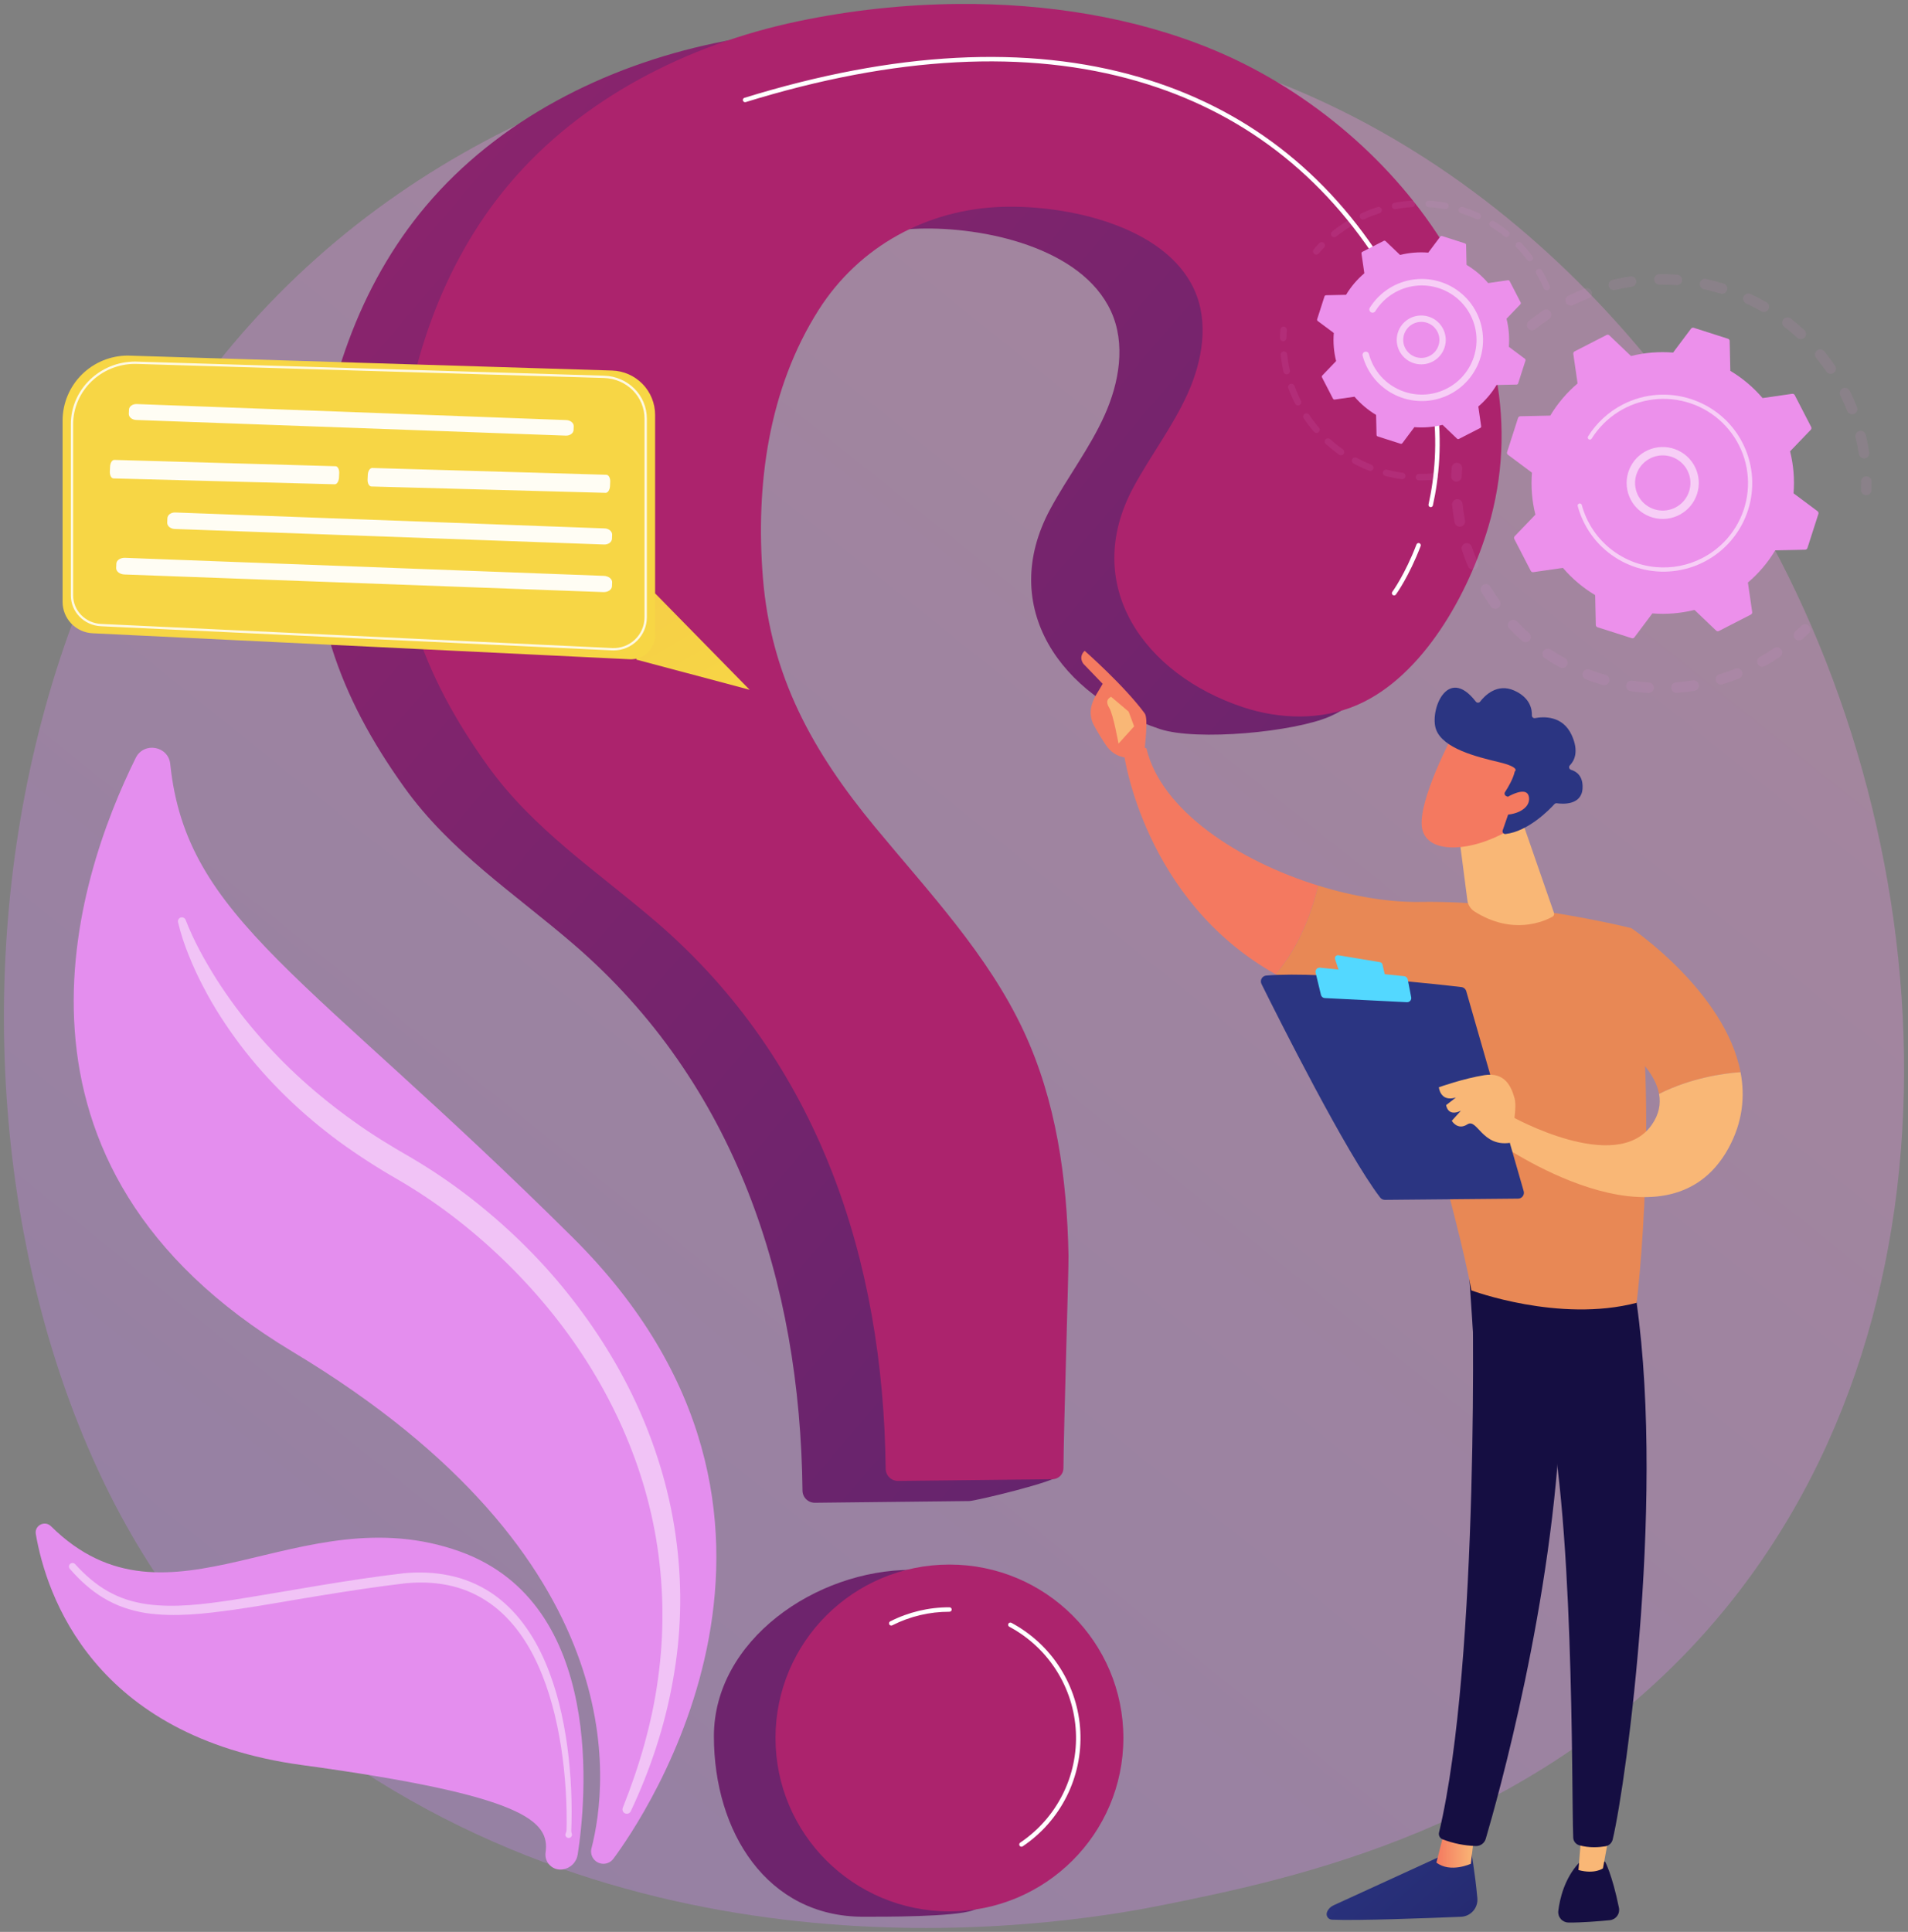 <svg width="243" height="246" viewBox="0 0 243 246" fill="none" xmlns="http://www.w3.org/2000/svg">
<rect x="0" y="0" width="243" height="246" fill="#808080" stroke="none"/>
<path opacity="0.3" d="M28.551 211.409C33.521 216.624 38.222 219.987 41.937 222.644C85.605 253.877 137.275 244.773 148.256 242.549C164.473 239.266 195.818 232.92 218.48 206.354C252.766 166.162 247.427 102.84 220.833 61.041C215.968 53.395 190.272 10.959 138.045 4.154C106.438 0.035 69.594 8.342 42.913 30.625C-13.093 77.398 -9.106 171.89 28.551 211.409Z" fill="url(#paint0_linear)"/>
<path d="M77.063 237.311C77.27 237.283 77.47 237.214 77.651 237.108C77.831 237.002 77.988 236.861 78.113 236.693C81.799 231.742 108.598 192.992 72.932 157.572C39.072 123.948 23.724 117.044 21.683 97.288C21.445 94.981 18.316 94.427 17.286 96.507C9.592 112.051 -2.395 148.323 37.273 172.131C81.031 198.393 77.445 227.182 75.329 235.363C75.264 235.612 75.261 235.874 75.321 236.124C75.382 236.374 75.503 236.606 75.674 236.799C75.846 236.991 76.062 237.139 76.304 237.228C76.546 237.317 76.807 237.346 77.062 237.311H77.063Z" fill="url(#paint1_linear)"/>
<path d="M71.636 238.048C72.121 237.983 72.571 237.764 72.92 237.423C73.27 237.083 73.499 236.638 73.574 236.157C74.619 229.419 77.184 204.24 58.576 197.563C38.091 190.213 21.553 209.231 6.495 194.346C5.703 193.563 4.371 194.245 4.56 195.341C5.901 203.117 11.87 221.127 38.429 224.751C66.857 228.629 70.056 231.88 69.482 235.913C69.443 236.204 69.472 236.499 69.567 236.777C69.661 237.054 69.819 237.306 70.028 237.513C70.236 237.72 70.49 237.876 70.769 237.968C71.048 238.061 71.345 238.088 71.636 238.047V238.048Z" fill="url(#paint2_linear)"/>
<path opacity="0.47" d="M22.674 117.43C23.019 118.864 23.474 120.271 24.033 121.636C24.578 122.999 25.194 124.332 25.877 125.631C27.222 128.242 28.836 130.712 30.603 133.065C34.161 137.76 38.465 141.884 43.21 145.381C45.586 147.107 48.055 148.703 50.606 150.161C53.043 151.575 55.388 153.141 57.628 154.849C62.116 158.276 66.196 162.204 69.787 166.557C76.95 175.243 82.034 185.724 83.709 196.885C84.552 202.478 84.584 208.163 83.804 213.766C83.043 219.386 81.436 224.891 79.317 230.197C79.263 230.331 79.264 230.479 79.319 230.612C79.373 230.745 79.478 230.851 79.609 230.909C79.741 230.966 79.891 230.97 80.025 230.92C80.16 230.87 80.27 230.769 80.332 230.639C82.81 225.396 84.662 219.82 85.687 214.063C86.75 208.283 86.918 202.375 86.185 196.544C85.473 190.705 83.821 184.985 81.441 179.6C79.054 174.213 75.901 169.181 72.218 164.591C68.537 159.994 64.265 155.882 59.594 152.289C57.254 150.491 54.802 148.841 52.254 147.349C49.753 145.919 47.38 144.466 45.081 142.812C40.492 139.544 36.252 135.772 32.604 131.468C30.761 129.325 29.075 127.053 27.557 124.67C26.059 122.285 24.659 119.769 23.652 117.166L23.639 117.133C23.593 117.013 23.503 116.916 23.387 116.86C23.272 116.805 23.14 116.795 23.017 116.833C22.895 116.87 22.791 116.953 22.728 117.064C22.664 117.175 22.645 117.306 22.674 117.43H22.674Z" fill="white"/>
<path opacity="0.47" d="M72.816 233.477C72.729 233.233 72.757 233.007 72.764 232.774L72.786 232.079L72.802 230.691C72.801 229.766 72.78 228.841 72.74 227.917C72.657 226.068 72.499 224.221 72.251 222.384C71.745 218.716 70.912 215.057 69.426 211.612C67.957 208.191 65.732 204.921 62.503 202.784C60.889 201.732 59.09 200.994 57.2 200.61C55.321 200.215 53.391 200.156 51.503 200.322C44.102 201.177 36.849 202.591 29.577 203.74C25.954 204.278 22.281 204.759 18.724 204.274C17.843 204.148 16.973 203.95 16.124 203.682C15.281 203.401 14.468 203.039 13.696 202.601C12.149 201.72 10.79 200.517 9.574 199.182L9.571 199.177C9.491 199.088 9.379 199.034 9.26 199.027C9.141 199.02 9.023 199.061 8.934 199.14C8.844 199.219 8.79 199.33 8.783 199.45C8.776 199.569 8.817 199.686 8.896 199.775C10.127 201.188 11.535 202.495 13.179 203.478C14.002 203.969 14.872 204.379 15.775 204.701C16.68 205.01 17.61 205.243 18.554 205.398C22.341 205.951 26.096 205.48 29.76 204.98C33.435 204.458 37.063 203.779 40.704 203.192C44.334 202.603 48.006 202.034 51.621 201.611C53.405 201.439 55.209 201.481 56.949 201.83C58.692 202.168 60.354 202.832 61.848 203.788C64.853 205.695 67.033 208.73 68.513 212.015C70.011 215.317 70.9 218.891 71.465 222.498C71.743 224.304 71.933 226.126 72.048 227.954C72.105 228.867 72.142 229.782 72.16 230.698L72.169 232.071L72.16 232.757C72.154 232.983 72.165 233.217 72.052 233.432C72.02 233.494 72.004 233.562 72.005 233.631C72.006 233.701 72.025 233.769 72.058 233.829C72.093 233.89 72.141 233.941 72.2 233.978C72.258 234.015 72.325 234.037 72.395 234.042C72.464 234.047 72.533 234.034 72.597 234.006C72.66 233.977 72.715 233.933 72.757 233.878C72.799 233.823 72.827 233.758 72.838 233.69C72.849 233.621 72.842 233.551 72.819 233.486L72.816 233.477Z" fill="white"/>
<path d="M111.481 3.282C122.63 3.194 133.876 4.957 143.826 9.072C166.987 18.652 186.643 44 178.951 69.891C176.452 78.301 177.765 87.581 169.359 91.236C164.812 93.213 152.426 94.391 147.717 92.832C135.202 88.69 126.975 77.353 133.782 64.78C135.961 60.754 138.783 57.076 140.665 52.904C142.548 48.731 143.406 43.778 141.486 39.622C137.719 31.464 125.205 28.871 117.09 29.115C107.512 29.404 98.832 34.127 93.677 42.228C87.253 52.326 85.626 64.607 86.566 76.328C87.572 88.869 92.877 98.447 100.827 108.068C107.671 116.351 115.209 124.302 119.758 134.028C123.935 142.958 125.299 152.852 125.488 162.62C125.524 164.513 134.97 182.357 134.93 187.807C134.924 188.578 124.216 191.129 123.444 191.137C119.413 191.182 107.994 191.31 103.791 191.356C103.376 191.361 102.976 191.202 102.678 190.913C102.381 190.624 102.211 190.23 102.205 189.816C101.906 163.295 93.723 138.01 73.007 120.199C65.47 113.718 57.352 108.44 51.491 100.26C43.137 88.601 39.016 77.126 40.205 62.736C41.291 49.594 45.633 36.445 54.226 26.248C63.462 15.289 76.981 8.445 91.031 5.492C97.757 4.081 104.607 3.341 111.481 3.282Z" fill="url(#paint3_linear)"/>
<path d="M90.921 221.087C90.921 233.282 97.702 244.071 109.936 244.071C112.578 244.071 121.567 244.096 123.917 243.25C132.446 240.178 132.476 233.647 132.476 224.086C132.476 211.89 128.345 199.896 116.111 199.896C103.877 199.896 90.921 208.891 90.921 221.087Z" fill="url(#paint4_linear)"/>
<path d="M122.074 0.503C133.224 0.415 144.47 2.178 154.419 6.293C177.581 15.873 197.237 41.221 189.545 67.112C187.046 75.523 181.268 86.11 172.863 89.765C168.315 91.742 163.02 91.611 158.311 90.053C145.795 85.91 137.569 74.573 144.375 62.001C146.555 57.975 149.377 54.297 151.259 50.124C153.141 45.952 153.999 40.999 152.08 36.843C148.313 28.685 135.799 26.092 127.683 26.336C118.105 26.625 109.426 31.348 104.271 39.449C97.847 49.547 96.22 61.828 97.16 73.549C98.166 86.09 103.471 95.668 111.421 105.289C118.265 113.572 125.803 121.523 130.352 131.249C134.529 140.178 135.893 150.073 136.082 159.841C136.118 161.734 135.479 181.506 135.438 186.957C135.436 187.327 135.288 187.681 135.026 187.943C134.764 188.205 134.409 188.354 134.038 188.358C130.007 188.403 118.588 188.53 114.385 188.577C113.97 188.582 113.57 188.423 113.273 188.134C112.975 187.845 112.805 187.45 112.799 187.037C112.5 160.516 104.317 135.231 83.601 117.42C76.064 110.939 67.946 105.661 62.085 97.481C53.731 85.822 49.61 74.347 50.799 59.957C51.885 46.815 56.227 33.666 64.82 23.469C74.056 12.51 87.574 5.666 101.624 2.713C108.351 1.302 115.201 0.562 122.074 0.503Z" fill="url(#paint5_linear)"/>
<path d="M120.919 243.389C133.153 243.389 143.071 233.502 143.071 221.307C143.071 209.111 133.153 199.225 120.919 199.225C108.685 199.225 98.767 209.111 98.767 221.307C98.767 233.502 108.685 243.389 120.919 243.389Z" fill="url(#paint6_linear)"/>
<path d="M182.212 64.576C182.277 64.576 182.34 64.553 182.39 64.513C182.441 64.473 182.476 64.416 182.49 64.353C184.042 57.366 184.27 46.424 176.54 33.977C168.996 21.828 158.412 13.699 145.085 9.816C130.838 5.665 113.923 6.553 94.809 12.457C94.773 12.468 94.74 12.486 94.71 12.509C94.681 12.533 94.657 12.562 94.639 12.595C94.621 12.628 94.61 12.665 94.607 12.702C94.603 12.739 94.607 12.777 94.618 12.813C94.629 12.849 94.648 12.882 94.672 12.911C94.696 12.94 94.726 12.963 94.759 12.981C94.792 12.998 94.829 13.008 94.867 13.011C94.904 13.014 94.942 13.01 94.978 12.999C113.983 7.128 130.787 6.24 144.925 10.36C158.114 14.203 168.588 22.249 176.057 34.276C183.686 46.561 183.464 57.346 181.935 64.231C181.927 64.267 181.926 64.305 181.932 64.341C181.939 64.378 181.952 64.413 181.972 64.445C181.992 64.476 182.019 64.503 182.049 64.524C182.08 64.546 182.114 64.561 182.151 64.569C182.171 64.573 182.192 64.576 182.212 64.576Z" fill="white"/>
<path d="M177.553 75.817C177.598 75.817 177.642 75.807 177.682 75.787C177.722 75.767 177.756 75.737 177.783 75.701C177.85 75.609 179.446 73.411 180.93 69.539C180.945 69.504 180.952 69.466 180.952 69.428C180.951 69.391 180.943 69.353 180.928 69.319C180.913 69.284 180.891 69.252 180.864 69.226C180.837 69.2 180.804 69.18 180.769 69.166C180.733 69.153 180.696 69.147 180.658 69.148C180.62 69.149 180.582 69.158 180.548 69.174C180.514 69.19 180.483 69.212 180.457 69.24C180.432 69.268 180.412 69.301 180.399 69.337C178.942 73.139 177.34 75.345 177.323 75.367C177.293 75.409 177.274 75.459 177.27 75.511C177.265 75.564 177.276 75.616 177.299 75.662C177.323 75.709 177.359 75.748 177.404 75.776C177.449 75.803 177.5 75.818 177.553 75.818L177.553 75.817Z" fill="white"/>
<path d="M113.507 206.995C113.551 206.995 113.595 206.984 113.635 206.964C115.891 205.819 118.388 205.227 120.919 205.234C120.957 205.235 120.994 205.228 121.029 205.214C121.064 205.2 121.096 205.18 121.123 205.153C121.15 205.127 121.172 205.095 121.186 205.061C121.201 205.026 121.208 204.989 121.208 204.951C121.208 204.913 121.201 204.876 121.186 204.841C121.172 204.807 121.15 204.775 121.123 204.749C121.096 204.722 121.064 204.702 121.029 204.688C120.994 204.674 120.957 204.667 120.919 204.668C118.298 204.66 115.713 205.274 113.378 206.459C113.321 206.487 113.276 206.535 113.249 206.592C113.222 206.65 113.216 206.715 113.231 206.777C113.246 206.839 113.281 206.894 113.331 206.933C113.381 206.973 113.443 206.994 113.507 206.994V206.995Z" fill="white"/>
<path d="M130.093 235.153C130.149 235.153 130.205 235.136 130.251 235.104C132.635 233.501 134.564 231.311 135.849 228.746C137.135 226.182 137.734 223.33 137.589 220.467C137.444 217.604 136.56 214.827 135.022 212.404C133.484 209.982 131.344 207.997 128.81 206.641C128.777 206.624 128.741 206.613 128.704 206.609C128.667 206.605 128.629 206.609 128.594 206.619C128.558 206.63 128.525 206.648 128.496 206.671C128.467 206.695 128.443 206.724 128.425 206.757C128.407 206.789 128.396 206.825 128.393 206.862C128.389 206.899 128.393 206.937 128.403 206.972C128.414 207.008 128.432 207.041 128.455 207.07C128.479 207.099 128.508 207.123 128.541 207.14C130.989 208.45 133.055 210.368 134.541 212.708C136.027 215.047 136.881 217.73 137.021 220.496C137.161 223.261 136.582 226.016 135.341 228.493C134.099 230.97 132.236 233.086 129.933 234.634C129.883 234.668 129.845 234.718 129.824 234.775C129.804 234.832 129.803 234.894 129.82 234.952C129.838 235.01 129.874 235.061 129.923 235.097C129.972 235.133 130.032 235.153 130.093 235.153V235.153Z" fill="white"/>
<g opacity="0.3">
<path opacity="0.3" d="M194.606 41.812C194.718 41.95 194.881 42.037 195.057 42.056C195.234 42.075 195.411 42.022 195.549 41.911C196.108 41.459 196.695 41.026 197.294 40.622C197.439 40.523 197.54 40.372 197.575 40.201C197.61 40.029 197.576 39.851 197.48 39.705L197.473 39.694C197.424 39.621 197.36 39.559 197.287 39.51C197.213 39.462 197.131 39.429 197.045 39.412C196.958 39.395 196.869 39.396 196.783 39.414C196.697 39.431 196.615 39.466 196.542 39.515C195.912 39.941 195.294 40.397 194.706 40.872C194.577 40.976 194.491 41.124 194.465 41.287C194.439 41.45 194.474 41.616 194.565 41.755C194.577 41.775 194.591 41.794 194.606 41.812ZM200.344 38.853C200.992 38.535 201.66 38.24 202.329 37.979C202.412 37.947 202.488 37.9 202.552 37.839C202.616 37.778 202.668 37.705 202.704 37.624C202.74 37.544 202.759 37.457 202.761 37.368C202.763 37.28 202.747 37.192 202.715 37.11C202.682 37.028 202.634 36.953 202.572 36.889C202.511 36.826 202.437 36.775 202.356 36.74C202.275 36.706 202.187 36.687 202.098 36.686C202.01 36.685 201.922 36.701 201.84 36.734C201.135 37.01 200.432 37.319 199.75 37.655C199.591 37.733 199.469 37.872 199.412 38.04C199.355 38.207 199.367 38.391 199.446 38.55C199.458 38.574 199.471 38.597 199.485 38.619C199.575 38.756 199.712 38.855 199.87 38.899C200.028 38.942 200.197 38.926 200.344 38.853ZM205.694 36.927C206.395 36.76 207.112 36.622 207.825 36.516C207.912 36.503 207.997 36.474 208.073 36.429C208.149 36.384 208.215 36.325 208.268 36.254C208.321 36.183 208.36 36.103 208.381 36.017C208.403 35.932 208.407 35.843 208.394 35.755C208.381 35.668 208.351 35.584 208.305 35.509C208.259 35.433 208.199 35.368 208.128 35.315C208.057 35.263 207.976 35.226 207.89 35.205C207.804 35.184 207.714 35.18 207.627 35.194C206.876 35.306 206.121 35.451 205.383 35.627C205.21 35.668 205.06 35.776 204.967 35.927C204.874 36.078 204.845 36.259 204.886 36.432C204.927 36.604 205.036 36.753 205.187 36.846C205.339 36.939 205.521 36.968 205.694 36.927ZM211.342 36.241C212.063 36.235 212.794 36.26 213.512 36.315C213.6 36.322 213.688 36.311 213.772 36.284C213.856 36.257 213.933 36.213 214 36.156C214.067 36.099 214.122 36.029 214.162 35.951C214.202 35.873 214.226 35.788 214.232 35.7C214.239 35.613 214.228 35.525 214.201 35.441C214.174 35.358 214.13 35.281 214.073 35.214C214.016 35.147 213.946 35.093 213.867 35.053C213.789 35.013 213.703 34.989 213.615 34.983C212.859 34.924 212.09 34.898 211.33 34.904C211.154 34.907 210.985 34.98 210.861 35.106C210.738 35.232 210.669 35.402 210.671 35.578C210.672 35.755 210.744 35.923 210.869 36.047C210.995 36.172 211.165 36.241 211.342 36.241ZM217.002 36.827C217.706 36.98 218.412 37.166 219.103 37.379C219.187 37.405 219.276 37.415 219.364 37.407C219.452 37.4 219.538 37.375 219.616 37.334C219.695 37.293 219.764 37.237 219.821 37.169C219.877 37.102 219.92 37.023 219.946 36.939C219.972 36.855 219.981 36.766 219.973 36.678C219.965 36.59 219.939 36.505 219.897 36.427C219.856 36.349 219.799 36.281 219.731 36.225C219.662 36.169 219.583 36.127 219.498 36.102C218.772 35.878 218.029 35.683 217.289 35.521C217.202 35.502 217.113 35.501 217.027 35.516C216.94 35.531 216.857 35.564 216.783 35.611C216.709 35.658 216.644 35.72 216.594 35.792C216.544 35.864 216.508 35.945 216.489 36.031C216.47 36.117 216.469 36.206 216.484 36.292C216.5 36.379 216.532 36.461 216.58 36.535C216.628 36.609 216.69 36.673 216.762 36.723C216.834 36.773 216.916 36.808 217.002 36.827ZM222.392 38.647C223.044 38.951 223.692 39.288 224.317 39.647C224.471 39.733 224.652 39.754 224.822 39.708C224.991 39.661 225.136 39.549 225.224 39.397C225.312 39.245 225.336 39.065 225.292 38.895C225.247 38.725 225.138 38.58 224.987 38.49C224.329 38.111 223.647 37.757 222.96 37.436C222.799 37.361 222.615 37.353 222.447 37.413C222.28 37.473 222.144 37.597 222.068 37.758C221.993 37.918 221.985 38.102 222.045 38.269C222.106 38.435 222.23 38.571 222.391 38.647H222.392ZM237.5 58.368C237.587 58.355 237.671 58.325 237.746 58.28C237.822 58.234 237.887 58.175 237.94 58.104C237.992 58.034 238.03 57.953 238.051 57.868C238.072 57.783 238.076 57.695 238.063 57.608C237.95 56.86 237.802 56.107 237.624 55.37C237.583 55.198 237.474 55.049 237.323 54.957C237.171 54.864 236.989 54.836 236.816 54.877C236.643 54.918 236.494 55.027 236.401 55.178C236.308 55.329 236.279 55.511 236.321 55.683C236.49 56.383 236.629 57.097 236.737 57.807C236.75 57.894 236.78 57.977 236.826 58.053C236.871 58.128 236.931 58.193 237.002 58.245C237.073 58.298 237.153 58.335 237.239 58.356C237.324 58.377 237.413 58.382 237.5 58.368ZM227.239 41.61C227.807 42.052 228.363 42.523 228.891 43.013C228.956 43.072 229.031 43.119 229.114 43.149C229.196 43.18 229.284 43.194 229.372 43.191C229.46 43.187 229.547 43.167 229.627 43.13C229.707 43.094 229.779 43.042 229.839 42.977C229.899 42.913 229.945 42.838 229.976 42.755C230.006 42.673 230.021 42.586 230.017 42.498C230.014 42.41 229.993 42.324 229.957 42.244C229.92 42.165 229.868 42.093 229.804 42.033C229.248 41.518 228.662 41.022 228.064 40.556C227.924 40.447 227.746 40.398 227.569 40.42C227.393 40.442 227.232 40.533 227.123 40.672C227.014 40.812 226.964 40.989 226.986 41.165C227.008 41.341 227.099 41.501 227.239 41.61V41.61ZM236.129 52.707C236.294 52.642 236.427 52.514 236.497 52.352C236.568 52.189 236.571 52.005 236.506 51.84C236.228 51.137 235.916 50.436 235.578 49.758C235.539 49.679 235.485 49.609 235.418 49.551C235.352 49.493 235.275 49.449 235.192 49.421C235.108 49.393 235.02 49.382 234.932 49.388C234.844 49.394 234.759 49.417 234.68 49.456C234.601 49.495 234.53 49.549 234.473 49.615C234.415 49.681 234.37 49.758 234.342 49.841C234.314 49.925 234.303 50.012 234.309 50.1C234.315 50.188 234.338 50.273 234.377 50.352C234.698 50.996 234.995 51.662 235.259 52.331C235.324 52.495 235.453 52.628 235.616 52.698C235.779 52.769 235.963 52.772 236.129 52.707ZM231.3 45.578C231.754 46.135 232.19 46.719 232.596 47.314C232.695 47.46 232.848 47.561 233.022 47.595C233.195 47.63 233.375 47.594 233.522 47.496C233.67 47.399 233.772 47.247 233.808 47.075C233.844 46.902 233.809 46.722 233.713 46.575C233.71 46.571 233.708 46.567 233.705 46.563C233.278 45.936 232.818 45.322 232.34 44.735C232.232 44.603 232.077 44.517 231.907 44.495C231.737 44.473 231.565 44.516 231.426 44.617C231.288 44.717 231.193 44.867 231.161 45.035C231.13 45.203 231.164 45.377 231.258 45.52C231.271 45.54 231.285 45.559 231.3 45.578H231.3Z" fill="url(#paint7_linear)"/>
<path opacity="0.3" d="M237.116 62.756C237.041 62.642 237.004 62.507 237.008 62.371C237.019 62.027 237.023 61.676 237.02 61.33C237.018 61.242 237.034 61.154 237.067 61.072C237.1 60.99 237.148 60.916 237.21 60.853C237.272 60.789 237.345 60.739 237.427 60.705C237.508 60.67 237.595 60.652 237.684 60.651C237.772 60.65 237.86 60.667 237.942 60.7C238.024 60.733 238.098 60.782 238.161 60.844C238.224 60.906 238.274 60.98 238.308 61.061C238.342 61.142 238.36 61.229 238.36 61.318C238.364 61.682 238.36 62.051 238.348 62.413C238.344 62.555 238.294 62.692 238.206 62.804C238.117 62.916 237.996 62.997 237.858 63.036C237.721 63.074 237.574 63.067 237.441 63.017C237.307 62.967 237.193 62.875 237.116 62.755V62.756Z" fill="url(#paint8_linear)"/>
</g>
<g opacity="0.3">
<path opacity="0.3" d="M228.548 81.252C228.462 81.119 228.425 80.959 228.446 80.802C228.467 80.644 228.543 80.499 228.661 80.393C228.917 80.162 229.173 79.922 229.421 79.679C229.548 79.555 229.719 79.486 229.897 79.487C230.075 79.489 230.245 79.561 230.369 79.687C230.494 79.814 230.563 79.984 230.561 80.162C230.56 80.339 230.488 80.508 230.361 80.632C230.1 80.888 229.83 81.141 229.56 81.384C229.488 81.449 229.403 81.498 229.311 81.527C229.218 81.556 229.12 81.564 229.024 81.552C228.927 81.539 228.835 81.506 228.753 81.454C228.671 81.403 228.601 81.334 228.548 81.253V81.252Z" fill="url(#paint9_linear)"/>
<path opacity="0.3" d="M189.891 77.25C189.942 77.321 190.008 77.381 190.082 77.427C190.157 77.473 190.241 77.504 190.328 77.518C190.415 77.532 190.503 77.529 190.589 77.509C190.675 77.489 190.756 77.452 190.827 77.4C190.898 77.349 190.959 77.284 191.005 77.209C191.051 77.135 191.082 77.052 191.096 76.965C191.11 76.878 191.107 76.79 191.087 76.704C191.066 76.619 191.03 76.538 190.978 76.467C190.565 75.898 190.171 75.302 189.8 74.689C189.708 74.539 189.559 74.431 189.387 74.39C189.216 74.348 189.034 74.376 188.883 74.467C188.731 74.558 188.622 74.705 188.579 74.876C188.536 75.047 188.562 75.228 188.652 75.379C188.812 75.645 188.977 75.906 189.145 76.164C189.385 76.532 189.636 76.897 189.891 77.25ZM187.863 72.49C187.944 72.455 188.017 72.404 188.078 72.342C188.14 72.279 188.188 72.204 188.221 72.123C188.253 72.041 188.269 71.954 188.268 71.866C188.267 71.778 188.248 71.692 188.213 71.611C187.932 70.96 187.675 70.291 187.45 69.621C187.423 69.537 187.379 69.46 187.321 69.393C187.263 69.326 187.193 69.272 187.114 69.232C187.035 69.193 186.949 69.169 186.861 69.163C186.773 69.157 186.684 69.168 186.6 69.196C186.517 69.224 186.439 69.268 186.373 69.326C186.306 69.384 186.252 69.454 186.212 69.533C186.173 69.612 186.15 69.698 186.144 69.786C186.139 69.874 186.15 69.962 186.179 70.045C186.416 70.75 186.686 71.455 186.982 72.14C186.997 72.175 187.015 72.208 187.036 72.24C187.122 72.372 187.252 72.47 187.404 72.515C187.555 72.561 187.718 72.552 187.863 72.49ZM192.227 80.049C192.742 80.587 193.287 81.11 193.848 81.604C193.914 81.663 193.99 81.709 194.074 81.738C194.158 81.767 194.246 81.78 194.334 81.775C194.423 81.77 194.509 81.747 194.589 81.709C194.669 81.67 194.74 81.616 194.799 81.55C194.857 81.484 194.902 81.407 194.931 81.323C194.96 81.24 194.971 81.151 194.965 81.063C194.959 80.975 194.936 80.889 194.897 80.81C194.857 80.731 194.803 80.66 194.736 80.603C194.203 80.134 193.686 79.637 193.197 79.126C193.073 79 192.905 78.927 192.728 78.924C192.551 78.921 192.381 78.987 192.253 79.109C192.125 79.231 192.05 79.398 192.045 79.574C192.041 79.75 192.106 79.921 192.227 80.05V80.049ZM186.042 67.054C186.128 67.037 186.211 67.004 186.285 66.957C186.358 66.909 186.422 66.847 186.471 66.774C186.521 66.702 186.556 66.62 186.574 66.534C186.592 66.448 186.593 66.36 186.577 66.274C186.446 65.578 186.344 64.869 186.272 64.166C186.263 64.078 186.237 63.994 186.195 63.916C186.154 63.839 186.097 63.771 186.029 63.715C185.961 63.66 185.882 63.618 185.798 63.593C185.714 63.568 185.625 63.559 185.538 63.568C185.45 63.577 185.365 63.603 185.288 63.644C185.21 63.686 185.141 63.742 185.086 63.81C185.03 63.878 184.988 63.957 184.963 64.041C184.938 64.125 184.929 64.213 184.938 64.3C185.013 65.041 185.122 65.788 185.259 66.52C185.275 66.606 185.309 66.688 185.357 66.762C185.405 66.835 185.467 66.899 185.54 66.948C185.612 66.998 185.694 67.033 185.78 67.051C185.866 67.069 185.955 67.07 186.042 67.053V67.054ZM196.742 83.821C197.363 84.232 198.01 84.623 198.666 84.982C198.822 85.067 199.005 85.087 199.176 85.038C199.347 84.988 199.491 84.873 199.576 84.718C199.662 84.562 199.682 84.38 199.632 84.209C199.583 84.039 199.467 83.896 199.311 83.81C198.689 83.469 198.074 83.098 197.485 82.708C197.411 82.658 197.329 82.623 197.242 82.606C197.155 82.588 197.066 82.588 196.979 82.605C196.892 82.622 196.809 82.656 196.735 82.705C196.662 82.754 196.598 82.817 196.549 82.89C196.5 82.964 196.466 83.046 196.449 83.133C196.433 83.22 196.433 83.309 196.451 83.396C196.469 83.482 196.504 83.564 196.554 83.637C196.604 83.71 196.668 83.773 196.742 83.821ZM201.978 86.513C202.676 86.78 203.393 87.021 204.109 87.228C204.194 87.254 204.283 87.262 204.371 87.253C204.459 87.244 204.545 87.217 204.622 87.175C204.7 87.133 204.769 87.076 204.824 87.007C204.88 86.939 204.921 86.859 204.946 86.775C204.97 86.69 204.978 86.601 204.968 86.513C204.958 86.426 204.931 86.341 204.888 86.264C204.845 86.187 204.787 86.119 204.718 86.064C204.648 86.009 204.569 85.969 204.484 85.945C203.803 85.748 203.121 85.519 202.458 85.266C202.292 85.202 202.108 85.207 201.946 85.279C201.783 85.351 201.656 85.485 201.592 85.65C201.529 85.816 201.534 86 201.606 86.162C201.678 86.323 201.812 86.45 201.978 86.513ZM207.679 88.005C208.418 88.114 209.171 88.193 209.915 88.24C210.003 88.246 210.092 88.235 210.176 88.207C210.26 88.179 210.337 88.135 210.404 88.077C210.471 88.019 210.525 87.948 210.564 87.869C210.603 87.79 210.626 87.704 210.632 87.616C210.638 87.528 210.626 87.439 210.597 87.356C210.568 87.273 210.523 87.196 210.464 87.13C210.405 87.064 210.334 87.01 210.254 86.972C210.175 86.933 210.088 86.911 210 86.906C209.293 86.862 208.578 86.786 207.875 86.683C207.787 86.669 207.698 86.673 207.612 86.694C207.527 86.715 207.446 86.753 207.375 86.805C207.304 86.858 207.243 86.924 207.198 86.999C207.152 87.075 207.122 87.158 207.109 87.245C207.096 87.333 207.101 87.421 207.123 87.507C207.144 87.592 207.183 87.673 207.235 87.743C207.288 87.814 207.355 87.873 207.431 87.918C207.507 87.963 207.591 87.993 207.679 88.005ZM213.569 88.221C214.315 88.166 215.067 88.079 215.804 87.962C215.891 87.948 215.975 87.917 216.05 87.871C216.125 87.825 216.19 87.765 216.241 87.694C216.293 87.623 216.33 87.542 216.351 87.457C216.371 87.372 216.374 87.283 216.361 87.197C216.347 87.11 216.316 87.027 216.27 86.952C216.224 86.877 216.163 86.812 216.092 86.761C216.021 86.709 215.94 86.672 215.854 86.652C215.769 86.632 215.68 86.628 215.593 86.642C214.893 86.754 214.179 86.836 213.471 86.888C213.382 86.894 213.296 86.917 213.216 86.956C213.137 86.995 213.066 87.05 213.008 87.116C212.95 87.183 212.906 87.26 212.878 87.344C212.85 87.428 212.839 87.516 212.845 87.604C212.852 87.692 212.876 87.778 212.916 87.857C212.956 87.936 213.011 88.006 213.078 88.063C213.146 88.12 213.224 88.164 213.308 88.191C213.392 88.218 213.481 88.228 213.569 88.221L213.569 88.221ZM219.367 87.141C220.081 86.924 220.795 86.674 221.489 86.397C221.654 86.332 221.786 86.203 221.856 86.04C221.926 85.877 221.928 85.694 221.862 85.529C221.796 85.364 221.667 85.233 221.504 85.163C221.341 85.093 221.156 85.091 220.991 85.156C220.332 85.419 219.654 85.657 218.976 85.862C218.806 85.914 218.664 86.031 218.58 86.188C218.497 86.344 218.479 86.527 218.531 86.697C218.583 86.866 218.7 87.008 218.857 87.091C219.014 87.175 219.197 87.192 219.367 87.141ZM224.78 84.821C225.258 84.551 225.734 84.263 226.194 83.965C226.361 83.857 226.526 83.747 226.689 83.636C226.762 83.588 226.825 83.525 226.874 83.451C226.923 83.378 226.957 83.296 226.973 83.209C226.989 83.123 226.988 83.034 226.97 82.948C226.951 82.862 226.916 82.78 226.865 82.708C226.816 82.635 226.752 82.573 226.678 82.525C226.605 82.477 226.522 82.444 226.436 82.428C226.349 82.412 226.261 82.412 226.174 82.43C226.088 82.448 226.006 82.483 225.934 82.532C225.779 82.638 225.622 82.742 225.463 82.844C225.026 83.128 224.574 83.402 224.119 83.658C224.043 83.702 223.975 83.759 223.921 83.829C223.867 83.898 223.827 83.977 223.803 84.061C223.78 84.146 223.773 84.234 223.784 84.321C223.795 84.409 223.823 84.493 223.866 84.569C223.873 84.581 223.88 84.593 223.888 84.604C223.981 84.747 224.125 84.848 224.291 84.889C224.456 84.929 224.631 84.905 224.779 84.821L224.78 84.821Z" fill="url(#paint10_linear)"/>
<path opacity="0.3" d="M184.928 61.031C184.853 60.915 184.816 60.78 184.821 60.643C184.834 60.281 184.855 59.913 184.883 59.549C184.897 59.372 184.981 59.208 185.116 59.093C185.251 58.977 185.426 58.92 185.604 58.934C185.781 58.948 185.945 59.031 186.061 59.166C186.177 59.3 186.234 59.475 186.22 59.652C186.193 59.998 186.173 60.348 186.16 60.691C186.155 60.833 186.105 60.97 186.017 61.081C185.928 61.193 185.807 61.273 185.669 61.311C185.532 61.349 185.386 61.342 185.253 61.292C185.119 61.241 185.006 61.15 184.928 61.031Z" fill="url(#paint11_linear)"/>
</g>
<path d="M193.337 53.221C193.357 53.159 193.395 53.105 193.448 53.066C193.5 53.027 193.563 53.006 193.628 53.004L197.44 52.921C198.369 51.377 199.543 49.993 200.918 48.826L200.374 45.066C200.364 45.002 200.375 44.936 200.405 44.878C200.435 44.821 200.482 44.774 200.54 44.744L204.607 42.657C204.665 42.628 204.731 42.617 204.796 42.626C204.86 42.635 204.92 42.664 204.967 42.709L207.72 45.336C209.472 44.899 211.284 44.75 213.084 44.895L215.368 41.851C215.407 41.799 215.461 41.76 215.524 41.74C215.586 41.721 215.652 41.721 215.714 41.74L220.07 43.132C220.132 43.152 220.187 43.19 220.226 43.242C220.265 43.294 220.287 43.357 220.288 43.422L220.372 47.223C221.921 48.148 223.308 49.319 224.479 50.689L228.251 50.146C228.316 50.137 228.382 50.148 228.44 50.178C228.498 50.208 228.545 50.255 228.575 50.313L230.668 54.367C230.698 54.425 230.709 54.49 230.699 54.555C230.69 54.619 230.661 54.679 230.616 54.726L227.981 57.47C228.419 59.217 228.568 61.023 228.423 62.817L231.477 65.094C231.529 65.132 231.568 65.187 231.588 65.249C231.608 65.31 231.608 65.377 231.588 65.439L230.192 69.781C230.172 69.843 230.133 69.897 230.081 69.936C230.029 69.975 229.966 69.996 229.9 69.998L226.088 70.081C225.16 71.626 223.986 73.009 222.611 74.176L223.155 77.936C223.164 78 223.153 78.066 223.123 78.124C223.093 78.182 223.046 78.229 222.988 78.258L218.921 80.345C218.863 80.375 218.797 80.386 218.733 80.376C218.668 80.367 218.608 80.338 218.561 80.293L215.808 77.666C214.056 78.103 212.244 78.252 210.444 78.107L208.16 81.151C208.121 81.204 208.067 81.242 208.005 81.262C207.942 81.282 207.876 81.282 207.814 81.262L203.458 79.87C203.396 79.851 203.341 79.812 203.302 79.76C203.263 79.708 203.242 79.645 203.24 79.58L203.156 75.779C201.607 74.854 200.22 73.684 199.049 72.313L195.277 72.856C195.212 72.865 195.146 72.854 195.088 72.824C195.031 72.794 194.983 72.747 194.953 72.689L192.86 68.635C192.831 68.578 192.82 68.512 192.829 68.448C192.838 68.383 192.868 68.323 192.913 68.277L195.547 65.532C195.109 63.786 194.96 61.98 195.105 60.185L192.051 57.909C191.999 57.87 191.96 57.816 191.94 57.754C191.921 57.692 191.921 57.625 191.941 57.563L193.337 53.221Z" fill="url(#paint12_linear)"/>
<path opacity="0.56" d="M208.315 64.532C209.103 65.421 210.205 65.971 211.39 66.066C212.576 66.162 213.753 65.795 214.673 65.043C215.593 64.292 216.184 63.214 216.324 62.036C216.463 60.859 216.138 59.673 215.419 58.729C214.699 57.785 213.64 57.156 212.465 56.974C211.289 56.792 210.089 57.072 209.116 57.754C208.143 58.436 207.474 59.468 207.248 60.632C207.023 61.796 207.259 63.002 207.907 63.996C208.03 64.185 208.166 64.364 208.315 64.532ZM215.282 61.721C215.231 62.533 214.899 63.301 214.343 63.896C213.787 64.491 213.042 64.875 212.233 64.984C211.425 65.092 210.604 64.917 209.91 64.49C209.217 64.062 208.693 63.408 208.429 62.639C208.165 61.87 208.176 61.033 208.462 60.272C208.747 59.51 209.288 58.871 209.993 58.462C210.699 58.054 211.524 57.902 212.329 58.032C213.134 58.163 213.869 58.567 214.408 59.177C214.524 59.307 214.629 59.446 214.725 59.592C215.136 60.223 215.332 60.971 215.282 61.722V61.721Z" fill="white"/>
<path opacity="0.56" d="M202.39 67.682C202.179 67.358 201.984 67.024 201.807 66.68C201.751 66.572 201.696 66.462 201.644 66.351C201.384 65.807 201.169 65.243 201 64.665L200.993 64.641C200.986 64.619 200.98 64.597 200.974 64.574C200.961 64.53 200.949 64.487 200.937 64.444C200.923 64.389 200.926 64.331 200.946 64.278C200.966 64.226 201.002 64.181 201.05 64.15C201.085 64.127 201.126 64.113 201.168 64.108C201.21 64.104 201.253 64.109 201.292 64.124C201.332 64.139 201.367 64.164 201.395 64.195C201.424 64.226 201.444 64.264 201.455 64.305C202.028 66.425 203.239 68.32 204.925 69.733C206.611 71.147 208.691 72.012 210.885 72.212C212.921 72.4 214.969 72.003 216.787 71.068C217.115 70.899 217.435 70.714 217.745 70.513C219.095 69.635 220.229 68.465 221.065 67.091C221.901 65.717 222.417 64.174 222.574 62.575C222.732 60.976 222.527 59.362 221.976 57.852C221.424 56.342 220.54 54.975 219.387 53.851C218.235 52.727 216.844 51.876 215.318 51.359C213.792 50.843 212.168 50.674 210.568 50.867C208.968 51.059 207.431 51.607 206.071 52.47C204.712 53.333 203.564 54.489 202.712 55.853C202.675 55.914 202.615 55.957 202.545 55.973C202.476 55.989 202.403 55.977 202.343 55.94C202.283 55.902 202.24 55.842 202.223 55.773C202.207 55.704 202.219 55.632 202.257 55.572C203.337 53.841 204.867 52.435 206.685 51.503C212.228 48.659 219.059 50.843 221.911 56.366C223.19 58.846 223.503 61.71 222.788 64.405C222.072 67.101 220.38 69.437 218.038 70.962C217.713 71.172 217.377 71.366 217.032 71.543C214.545 72.819 211.671 73.131 208.966 72.418C206.262 71.704 203.919 70.017 202.39 67.682L202.39 67.682Z" fill="white"/>
<g opacity="0.3">
<path opacity="0.3" d="M167.287 32.229C167.238 32.154 167.215 32.066 167.221 31.977C167.227 31.888 167.262 31.803 167.32 31.736C167.549 31.47 167.789 31.207 168.034 30.955C168.111 30.879 168.215 30.837 168.323 30.836C168.431 30.836 168.535 30.877 168.612 30.952C168.69 31.027 168.735 31.13 168.738 31.237C168.742 31.345 168.702 31.45 168.629 31.529C168.396 31.769 168.167 32.019 167.949 32.273C167.907 32.322 167.854 32.36 167.795 32.385C167.735 32.41 167.671 32.421 167.607 32.417C167.543 32.412 167.48 32.393 167.425 32.361C167.369 32.328 167.322 32.283 167.287 32.229L167.287 32.229Z" fill="url(#paint13_linear)"/>
<path opacity="0.3" d="M169.599 30.054C169.668 30.139 169.768 30.193 169.877 30.205C169.986 30.217 170.095 30.185 170.181 30.116C170.632 29.754 171.102 29.415 171.588 29.1C171.69 29.034 171.793 28.969 171.897 28.904C171.99 28.847 172.057 28.754 172.082 28.648C172.107 28.541 172.088 28.429 172.03 28.336C171.97 28.246 171.877 28.182 171.772 28.157C171.666 28.133 171.554 28.149 171.46 28.203C171.351 28.271 171.243 28.339 171.136 28.408C170.627 28.738 170.135 29.094 169.662 29.473C169.582 29.537 169.528 29.629 169.512 29.73C169.496 29.83 169.518 29.933 169.573 30.019C169.581 30.031 169.59 30.042 169.599 30.054ZM173.748 27.91C174.384 27.616 175.038 27.362 175.706 27.148C175.808 27.113 175.892 27.039 175.941 26.943C175.989 26.846 175.997 26.735 175.964 26.632C175.931 26.53 175.859 26.444 175.764 26.394C175.668 26.343 175.557 26.332 175.453 26.362C174.753 26.586 174.068 26.853 173.4 27.161C173.351 27.184 173.307 27.216 173.27 27.256C173.233 27.296 173.204 27.342 173.185 27.393C173.167 27.444 173.158 27.498 173.16 27.552C173.163 27.607 173.175 27.66 173.198 27.709C173.207 27.727 173.216 27.744 173.227 27.761C173.282 27.844 173.364 27.905 173.46 27.932C173.555 27.959 173.658 27.952 173.748 27.91ZM177.745 26.634C178.434 26.505 179.131 26.418 179.832 26.375C179.94 26.367 180.041 26.316 180.112 26.235C180.184 26.153 180.22 26.046 180.213 25.938C180.206 25.83 180.157 25.729 180.076 25.656C179.995 25.584 179.889 25.546 179.78 25.551C179.046 25.597 178.315 25.687 177.592 25.823C177.486 25.844 177.392 25.907 177.332 25.997C177.272 26.087 177.249 26.197 177.269 26.303C177.289 26.409 177.35 26.503 177.439 26.565C177.528 26.627 177.638 26.652 177.745 26.634ZM181.934 26.376C182.634 26.419 183.331 26.505 184.02 26.634C184.127 26.652 184.237 26.627 184.326 26.566C184.415 26.504 184.476 26.409 184.497 26.303C184.517 26.197 184.494 26.087 184.433 25.997C184.373 25.907 184.279 25.844 184.173 25.823C183.45 25.688 182.719 25.597 181.985 25.552C181.877 25.547 181.771 25.585 181.691 25.658C181.611 25.73 181.562 25.831 181.555 25.939C181.548 26.047 181.584 26.153 181.655 26.234C181.726 26.316 181.826 26.367 181.934 26.376ZM186.06 27.145C186.728 27.357 187.383 27.609 188.021 27.9C188.07 27.924 188.124 27.939 188.18 27.942C188.235 27.945 188.29 27.937 188.342 27.919C188.394 27.9 188.442 27.872 188.483 27.834C188.524 27.797 188.557 27.752 188.58 27.702C188.603 27.652 188.616 27.597 188.617 27.542C188.619 27.487 188.61 27.432 188.59 27.381C188.57 27.329 188.54 27.282 188.501 27.243C188.463 27.203 188.417 27.171 188.366 27.15C187.697 26.845 187.011 26.58 186.311 26.358C186.206 26.325 186.092 26.334 185.995 26.385C185.897 26.435 185.824 26.522 185.791 26.626C185.757 26.731 185.767 26.844 185.817 26.941C185.868 27.038 185.955 27.112 186.06 27.145ZM189.873 28.889C190.469 29.256 191.042 29.66 191.588 30.097C191.674 30.164 191.782 30.194 191.89 30.181C191.998 30.169 192.097 30.114 192.165 30.03C192.233 29.945 192.265 29.838 192.254 29.73C192.243 29.622 192.191 29.523 192.107 29.454C191.534 28.995 190.933 28.572 190.308 28.186C190.215 28.129 190.102 28.111 189.995 28.136C189.888 28.161 189.796 28.228 189.738 28.321C189.681 28.414 189.662 28.526 189.688 28.633C189.713 28.739 189.78 28.832 189.873 28.889V28.889ZM193.141 31.509C193.629 32.011 194.085 32.543 194.507 33.101C194.54 33.145 194.581 33.181 194.628 33.208C194.675 33.236 194.727 33.254 194.78 33.261C194.834 33.269 194.889 33.266 194.942 33.252C194.994 33.239 195.044 33.215 195.087 33.182C195.131 33.15 195.167 33.109 195.195 33.062C195.222 33.015 195.241 32.964 195.248 32.91C195.256 32.856 195.253 32.801 195.239 32.749C195.225 32.697 195.201 32.647 195.169 32.604C194.726 32.019 194.247 31.461 193.736 30.934C193.659 30.858 193.555 30.816 193.447 30.815C193.339 30.814 193.234 30.856 193.156 30.931C193.079 31.006 193.033 31.109 193.031 31.217C193.028 31.325 193.067 31.43 193.141 31.509H193.141ZM197.147 36.946C197.248 36.903 197.328 36.822 197.369 36.721C197.41 36.619 197.409 36.506 197.366 36.405C197.117 35.819 196.837 35.246 196.526 34.69C196.48 34.605 196.432 34.521 196.384 34.437C196.329 34.343 196.238 34.273 196.132 34.245C196.026 34.217 195.913 34.232 195.818 34.287C195.723 34.342 195.653 34.432 195.625 34.538C195.597 34.643 195.612 34.756 195.667 34.851C195.712 34.929 195.757 35.008 195.801 35.089C196.098 35.62 196.366 36.167 196.604 36.727C196.613 36.749 196.625 36.771 196.638 36.791C196.691 36.872 196.771 36.932 196.864 36.96C196.957 36.989 197.057 36.983 197.147 36.945V36.946Z" fill="url(#paint14_linear)"/>
</g>
<g opacity="0.3">
<path opacity="0.3" d="M166.037 53.267C166.439 53.866 166.877 54.441 167.348 54.987C167.384 55.029 167.427 55.063 167.475 55.088C167.524 55.113 167.577 55.127 167.631 55.132C167.686 55.136 167.741 55.129 167.793 55.112C167.844 55.096 167.892 55.069 167.934 55.033C167.975 54.998 168.009 54.954 168.034 54.906C168.058 54.857 168.073 54.804 168.077 54.75C168.081 54.696 168.074 54.641 168.057 54.589C168.039 54.538 168.012 54.49 167.976 54.449C167.526 53.928 167.109 53.38 166.725 52.808C166.664 52.719 166.57 52.658 166.464 52.638C166.357 52.617 166.247 52.639 166.157 52.698C166.067 52.758 166.003 52.85 165.98 52.955C165.957 53.061 165.977 53.171 166.034 53.262L166.037 53.267ZM165.499 51.582C165.597 51.532 165.671 51.446 165.705 51.342C165.739 51.238 165.731 51.125 165.681 51.028C165.369 50.414 165.094 49.782 164.858 49.136C164.82 49.033 164.743 48.949 164.644 48.903C164.544 48.856 164.43 48.851 164.327 48.889C164.224 48.926 164.14 49.003 164.093 49.102C164.047 49.202 164.042 49.315 164.08 49.418C164.327 50.096 164.615 50.758 164.942 51.401C164.967 51.449 165.001 51.492 165.042 51.528C165.083 51.563 165.131 51.59 165.183 51.607C165.235 51.623 165.289 51.63 165.343 51.626C165.398 51.622 165.451 51.607 165.499 51.582ZM168.861 56.537C169.396 57.022 169.96 57.474 170.55 57.891C170.64 57.955 170.751 57.98 170.86 57.962C170.968 57.943 171.064 57.883 171.128 57.793C171.191 57.704 171.217 57.593 171.198 57.485C171.18 57.377 171.119 57.281 171.029 57.218C170.466 56.82 169.928 56.389 169.417 55.926C169.377 55.888 169.33 55.858 169.278 55.837C169.226 55.817 169.171 55.808 169.115 55.809C169.06 55.811 169.005 55.824 168.954 55.847C168.904 55.87 168.859 55.904 168.821 55.945C168.784 55.986 168.755 56.034 168.737 56.086C168.719 56.139 168.711 56.194 168.715 56.249C168.718 56.305 168.733 56.359 168.758 56.408C168.783 56.458 168.818 56.502 168.86 56.537H168.861ZM163.96 47.654C164.067 47.629 164.16 47.563 164.218 47.47C164.277 47.378 164.296 47.266 164.271 47.159C164.116 46.489 164.002 45.809 163.93 45.125C163.926 45.07 163.911 45.017 163.885 44.968C163.86 44.919 163.825 44.876 163.782 44.84C163.74 44.805 163.691 44.779 163.638 44.763C163.585 44.747 163.529 44.742 163.474 44.747C163.419 44.753 163.366 44.77 163.318 44.796C163.269 44.823 163.227 44.859 163.193 44.902C163.158 44.945 163.133 44.995 163.118 45.048C163.104 45.101 163.1 45.157 163.107 45.211C163.182 45.929 163.301 46.641 163.464 47.344C163.489 47.451 163.555 47.543 163.648 47.601C163.741 47.659 163.853 47.678 163.96 47.654ZM172.392 59.03C173.029 59.372 173.685 59.675 174.359 59.938C174.409 59.958 174.463 59.968 174.518 59.967C174.572 59.966 174.626 59.954 174.676 59.932C174.725 59.911 174.77 59.879 174.808 59.84C174.846 59.801 174.875 59.755 174.895 59.705C174.915 59.654 174.925 59.6 174.924 59.546C174.923 59.492 174.911 59.438 174.889 59.389C174.867 59.339 174.836 59.294 174.797 59.257C174.758 59.219 174.711 59.19 174.661 59.17C174.019 58.919 173.392 58.63 172.785 58.303C172.688 58.251 172.575 58.239 172.47 58.271C172.365 58.302 172.276 58.374 172.224 58.47C172.172 58.567 172.16 58.68 172.192 58.785C172.223 58.89 172.295 58.978 172.392 59.03ZM176.421 60.605C177.121 60.785 177.832 60.923 178.549 61.019C178.656 61.03 178.763 60.999 178.848 60.932C178.932 60.866 178.987 60.769 179.001 60.662C179.016 60.556 178.988 60.448 178.923 60.362C178.859 60.276 178.764 60.218 178.658 60.201C177.974 60.109 177.296 59.977 176.628 59.805C176.522 59.78 176.411 59.797 176.318 59.853C176.225 59.909 176.157 59.999 176.13 60.104C176.103 60.208 176.118 60.32 176.173 60.413C176.227 60.507 176.316 60.576 176.421 60.605V60.605ZM180.712 61.173C181.435 61.181 182.159 61.145 182.878 61.066C182.986 61.053 183.085 60.998 183.152 60.912C183.22 60.827 183.251 60.719 183.239 60.611C183.227 60.503 183.173 60.404 183.088 60.336C183.004 60.267 182.895 60.235 182.787 60.245C182.101 60.322 181.411 60.356 180.721 60.348C180.611 60.347 180.506 60.389 180.427 60.466C180.349 60.542 180.304 60.647 180.303 60.756C180.301 60.837 180.325 60.917 180.369 60.985C180.406 61.042 180.457 61.09 180.517 61.122C180.577 61.155 180.644 61.173 180.712 61.173H180.712Z" fill="url(#paint15_linear)"/>
<path opacity="0.3" d="M163.079 43.264C163.034 43.195 163.011 43.114 163.013 43.032C163.019 42.678 163.037 42.324 163.064 41.977C163.067 41.923 163.081 41.87 163.106 41.821C163.13 41.772 163.164 41.728 163.206 41.692C163.247 41.656 163.295 41.629 163.347 41.612C163.399 41.595 163.454 41.588 163.509 41.593C163.564 41.597 163.617 41.612 163.666 41.637C163.714 41.662 163.758 41.696 163.793 41.738C163.829 41.779 163.855 41.828 163.872 41.88C163.888 41.932 163.894 41.987 163.889 42.041C163.863 42.371 163.847 42.71 163.841 43.047C163.839 43.135 163.809 43.221 163.755 43.291C163.701 43.361 163.626 43.412 163.541 43.436C163.455 43.46 163.365 43.457 163.282 43.426C163.199 43.395 163.128 43.338 163.079 43.264Z" fill="url(#paint16_linear)"/>
</g>
<path d="M168.686 37.74C168.699 37.699 168.725 37.663 168.76 37.637C168.795 37.611 168.837 37.596 168.881 37.595L171.432 37.539C172.053 36.506 172.839 35.581 173.759 34.799L173.395 32.283C173.388 32.24 173.396 32.197 173.416 32.158C173.436 32.119 173.468 32.088 173.506 32.068L176.228 30.672C176.267 30.652 176.311 30.645 176.354 30.651C176.397 30.657 176.437 30.677 176.469 30.707L178.311 32.464C179.483 32.172 180.696 32.072 181.9 32.169L183.428 30.132C183.454 30.098 183.491 30.072 183.532 30.058C183.574 30.045 183.619 30.045 183.66 30.058L186.575 30.99C186.616 31.003 186.653 31.029 186.679 31.064C186.705 31.099 186.719 31.141 186.72 31.184L186.776 33.727C187.813 34.346 188.742 35.13 189.525 36.046L192.049 35.684C192.092 35.677 192.136 35.685 192.175 35.705C192.214 35.724 192.246 35.756 192.266 35.795L193.667 38.508C193.686 38.546 193.694 38.59 193.687 38.633C193.681 38.676 193.661 38.716 193.631 38.748L191.868 40.584C192.161 41.753 192.261 42.961 192.164 44.162L194.208 45.685C194.242 45.712 194.268 45.748 194.282 45.789C194.295 45.831 194.295 45.875 194.282 45.916L193.348 48.822C193.334 48.864 193.308 48.9 193.273 48.926C193.238 48.952 193.196 48.966 193.153 48.967L190.601 49.023C189.98 50.056 189.195 50.982 188.275 51.763L188.639 54.279C188.645 54.322 188.638 54.366 188.618 54.405C188.598 54.443 188.566 54.475 188.527 54.495L185.805 55.891C185.767 55.91 185.722 55.918 185.679 55.911C185.636 55.905 185.596 55.886 185.564 55.855L183.723 54.098C182.55 54.39 181.338 54.49 180.133 54.393L178.605 56.43C178.579 56.465 178.543 56.49 178.501 56.504C178.46 56.517 178.415 56.517 178.373 56.504L175.459 55.572C175.417 55.559 175.381 55.533 175.355 55.499C175.328 55.464 175.314 55.422 175.313 55.378L175.257 52.835C174.22 52.216 173.292 51.433 172.508 50.516L169.984 50.879C169.941 50.885 169.897 50.878 169.858 50.858C169.819 50.838 169.788 50.807 169.768 50.768L168.367 48.055C168.348 48.016 168.34 47.972 168.347 47.929C168.353 47.886 168.373 47.846 168.403 47.815L170.166 45.978C169.873 44.809 169.773 43.601 169.87 42.4L167.826 40.877C167.792 40.851 167.766 40.815 167.752 40.773C167.739 40.732 167.739 40.687 167.752 40.646L168.686 37.74Z" fill="url(#paint17_linear)"/>
<path opacity="0.56" d="M178.667 45.346C179.202 45.949 179.951 46.323 180.756 46.387C181.562 46.452 182.361 46.203 182.986 45.693C183.611 45.183 184.013 44.451 184.108 43.651C184.203 42.851 183.983 42.046 183.495 41.404C183.007 40.763 182.288 40.335 181.49 40.21C180.692 40.086 179.876 40.275 179.215 40.737C178.553 41.2 178.097 41.9 177.943 42.691C177.789 43.481 177.948 44.3 178.387 44.977C178.471 45.106 178.565 45.23 178.667 45.346ZM182.54 45.004C182.314 45.203 182.049 45.356 181.763 45.454C181.477 45.551 181.174 45.592 180.872 45.573C180.57 45.554 180.275 45.476 180.004 45.343C179.732 45.211 179.489 45.026 179.289 44.8C178.885 44.343 178.679 43.745 178.718 43.137C178.756 42.529 179.035 41.961 179.493 41.558C179.952 41.156 180.552 40.951 181.162 40.989C181.771 41.027 182.341 41.305 182.745 41.762C182.82 41.847 182.888 41.936 182.95 42.031C183.25 42.493 183.373 43.047 183.298 43.593C183.223 44.138 182.954 44.639 182.54 45.004Z" fill="white"/>
<path opacity="0.56" d="M174.543 47.537C174.4 47.318 174.268 47.09 174.145 46.854C173.902 46.383 173.707 45.889 173.564 45.379L173.546 45.31C173.53 45.257 173.525 45.202 173.531 45.147C173.537 45.092 173.554 45.039 173.581 44.991C173.607 44.943 173.644 44.9 173.687 44.866C173.731 44.832 173.781 44.807 173.835 44.793C173.888 44.779 173.944 44.775 173.999 44.783C174.054 44.79 174.106 44.809 174.154 44.837C174.202 44.865 174.243 44.903 174.276 44.947C174.309 44.991 174.332 45.042 174.345 45.096C174.474 45.573 174.654 46.036 174.881 46.475C174.894 46.5 174.907 46.524 174.919 46.547C175.457 47.568 176.242 48.437 177.205 49.076C177.728 49.423 178.296 49.698 178.893 49.894L178.908 49.899C178.923 49.904 178.938 49.909 178.953 49.913C179.824 50.194 180.743 50.3 181.656 50.225C182.568 50.149 183.457 49.894 184.27 49.474C184.483 49.365 184.69 49.245 184.891 49.115C185.765 48.547 186.499 47.79 187.04 46.9C187.581 46.011 187.915 45.011 188.017 43.976C188.119 42.941 187.987 41.896 187.63 40.919C187.273 39.941 186.7 39.056 185.954 38.329C185.208 37.601 184.308 37.05 183.32 36.716C182.332 36.381 181.281 36.272 180.245 36.397C179.209 36.521 178.214 36.876 177.334 37.434C176.454 37.993 175.71 38.741 175.159 39.625C175.127 39.676 175.084 39.72 175.033 39.753C174.954 39.804 174.86 39.827 174.766 39.817C174.673 39.808 174.585 39.767 174.518 39.701C174.451 39.636 174.408 39.549 174.397 39.456C174.385 39.363 174.406 39.269 174.456 39.189C175.072 38.201 175.904 37.363 176.889 36.738C177.873 36.113 178.986 35.716 180.145 35.577C181.305 35.438 182.48 35.559 183.586 35.934C184.691 36.308 185.699 36.925 186.533 37.738C187.368 38.552 188.009 39.542 188.408 40.636C188.807 41.73 188.956 42.899 188.841 44.057C188.727 45.215 188.354 46.333 187.748 47.328C187.143 48.324 186.321 49.17 185.343 49.807C185.119 49.952 184.887 50.086 184.649 50.208C182.932 51.087 180.948 51.3 179.082 50.807C177.216 50.314 175.599 49.149 174.543 47.537Z" fill="white"/>
<path d="M83.432 75.555L95.473 87.833L81.03 83.987L83.432 75.555Z" fill="url(#paint18_linear)"/>
<path d="M11.789 80.637L80.204 83.947C80.62 83.967 81.037 83.903 81.427 83.758C81.818 83.613 82.175 83.391 82.477 83.104C82.779 82.817 83.019 82.472 83.183 82.091C83.348 81.709 83.432 81.297 83.432 80.882V52.824C83.432 51.357 82.859 49.948 81.835 48.895C80.811 47.842 79.415 47.227 77.945 47.182L16.285 45.28C14.08 45.28 11.965 46.154 10.406 47.708C8.847 49.262 7.971 51.37 7.971 53.568V76.643C7.971 77.67 8.367 78.658 9.078 79.401C9.789 80.145 10.76 80.588 11.789 80.637Z" fill="url(#paint19_linear)"/>
<path opacity="0.85" d="M78.158 82.82C79.279 82.819 80.353 82.373 81.145 81.583C81.937 80.792 82.382 79.721 82.382 78.603V53.316C82.382 50.336 79.985 47.929 76.924 47.837L17.224 46.04C12.699 46.04 9.022 49.619 9.022 54.018V75.82C9.022 77.918 10.707 79.641 12.86 79.743L77.951 82.816C78.02 82.819 78.089 82.82 78.158 82.82ZM17.22 46.336L76.915 48.133C79.814 48.22 82.085 50.496 82.085 53.316V78.604C82.085 79.134 81.977 79.659 81.767 80.147C81.558 80.635 81.251 81.075 80.866 81.441C80.481 81.807 80.025 82.092 79.527 82.277C79.028 82.463 78.497 82.546 77.965 82.52L12.873 79.447L12.867 79.595L12.873 79.447C10.88 79.353 9.318 77.76 9.318 75.82V54.019C9.318 49.782 12.863 46.336 17.22 46.336Z" fill="white"/>
<path opacity="0.94" d="M17.419 51.451L72.125 53.492C72.662 53.512 73.085 53.867 73.067 54.282L73.047 54.762C73.029 55.173 72.586 55.489 72.055 55.47L17.347 53.479C16.809 53.459 16.385 53.104 16.403 52.688L16.426 52.159C16.444 51.747 16.887 51.431 17.419 51.451Z" fill="white"/>
<path opacity="0.94" d="M22.315 65.257L77.021 67.287C77.558 67.307 77.981 67.674 77.962 68.105L77.941 68.601C77.923 69.028 77.479 69.356 76.948 69.337L22.239 67.357C21.701 67.338 21.279 66.971 21.297 66.54L21.32 65.992C21.338 65.565 21.783 65.237 22.315 65.257Z" fill="white"/>
<path opacity="0.94" d="M15.923 71.032L76.909 73.327C77.508 73.35 77.981 73.723 77.962 74.157L77.94 74.659C77.922 75.089 77.429 75.419 76.837 75.397L15.848 73.153C15.249 73.131 14.776 72.758 14.795 72.323L14.818 71.77C14.837 71.339 15.33 71.01 15.923 71.032Z" fill="white"/>
<path opacity="0.94" d="M47.413 59.59L77.23 60.457C77.523 60.466 77.742 60.866 77.718 61.35L77.691 61.907C77.667 62.385 77.414 62.765 77.124 62.757L47.304 61.948C47.011 61.94 46.792 61.539 46.816 61.055L46.846 60.441C46.87 59.962 47.123 59.582 47.413 59.59Z" fill="white"/>
<path opacity="0.94" d="M14.559 58.563L42.742 59.368C43.018 59.376 43.224 59.776 43.2 60.26L43.172 60.817C43.148 61.295 42.908 61.675 42.635 61.668L14.449 60.92C14.171 60.913 13.966 60.513 13.99 60.029L14.02 59.414C14.044 58.935 14.284 58.555 14.559 58.563Z" fill="white"/>
<path d="M187.314 235.39C187.314 235.39 187.877 238.572 188.154 241.723C188.179 242.015 188.144 242.309 188.051 242.587C187.959 242.866 187.811 243.122 187.616 243.342C187.422 243.562 187.185 243.74 186.919 243.866C186.653 243.992 186.365 244.063 186.071 244.074C181.863 244.249 172.861 244.589 169.63 244.445C169.518 244.44 169.408 244.407 169.31 244.351C169.212 244.295 169.13 244.216 169.069 244.121C169.008 244.027 168.97 243.919 168.959 243.807C168.949 243.695 168.965 243.582 169.007 243.478C169.157 243.1 169.448 242.795 169.818 242.626L184.688 235.813L187.314 235.39Z" fill="url(#paint20_linear)"/>
<path d="M187.776 233.519L187.322 237.326C187.322 237.326 184.718 238.535 182.939 237.174L184.017 232.931L187.776 233.519Z" fill="url(#paint21_linear)"/>
<path d="M187.436 161.955C187.631 162.949 188.486 211.561 183.273 233.345C183.231 233.517 183.251 233.698 183.331 233.856C183.411 234.014 183.545 234.138 183.708 234.206C185.065 234.729 186.5 235.019 187.954 235.066C188.237 235.075 188.515 234.99 188.744 234.825C188.974 234.659 189.141 234.422 189.221 234.152C190.711 229.097 197.851 203.773 198.783 179.582C199.823 152.551 198.783 178.662 198.783 178.662L198.172 161.953L187.436 161.955Z" fill="url(#paint22_linear)"/>
<path d="M204.419 237.049C204.419 237.049 205.316 238.656 206.186 242.925C206.223 243.107 206.222 243.294 206.183 243.476C206.143 243.657 206.065 243.828 205.955 243.977C205.845 244.127 205.704 244.252 205.543 244.343C205.381 244.435 205.202 244.492 205.017 244.511C203.627 244.647 201.488 244.822 199.774 244.811C199.587 244.81 199.403 244.77 199.233 244.694C199.063 244.617 198.911 244.506 198.787 244.367C198.664 244.228 198.571 244.064 198.515 243.887C198.459 243.709 198.441 243.522 198.462 243.338C198.652 241.779 199.244 239.223 201.071 237.23L204.419 237.049Z" fill="url(#paint23_linear)"/>
<path d="M205.207 232.153L204.149 237.91C204.149 237.91 203.102 238.686 201.031 238.123L201.536 231.93L205.207 232.153Z" fill="url(#paint24_linear)"/>
<path d="M208.067 163.447C212.331 189.095 207.142 226.838 205.393 234.225C205.341 234.446 205.225 234.648 205.059 234.803C204.893 234.959 204.684 235.062 204.46 235.1C203.679 235.229 202.393 235.334 201.125 234.967C200.912 234.905 200.724 234.778 200.587 234.603C200.45 234.429 200.372 234.216 200.363 233.995C200.129 228.023 200.551 191.358 196.579 176.868C196.378 176.134 195.927 175.492 195.305 175.052L187.595 169.588L187.004 160.756L208.067 163.447Z" fill="url(#paint25_linear)"/>
<path d="M180.901 114.848C193.678 114.637 207.775 118.192 207.775 118.192C211.583 140.344 208.441 165.894 208.441 165.894C198.55 168.48 187.392 164.313 187.392 164.313C185.748 155.054 178.078 128.997 178.078 128.997C171.835 128.225 166.693 126.429 162.458 124.056C165.688 120.323 167.211 115.574 167.872 112.766C172.39 114.166 176.96 114.913 180.901 114.848Z" fill="url(#paint26_linear)"/>
<path d="M143.162 96.089C144.417 94.578 146.006 95.292 146.006 95.292C147.886 103.209 157.744 109.628 167.872 112.766C167.211 115.574 165.688 120.323 162.458 124.056C145.649 114.634 143.162 96.089 143.162 96.089Z" fill="url(#paint27_linear)"/>
<path d="M143.467 96.473C143.335 96.889 144.856 97.523 145.752 95.821C145.783 95.005 146.28 91.51 145.792 90.846C143.187 87.306 138.138 82.869 138.138 82.869C137.284 83.709 137.987 84.533 137.987 84.533L140.437 87.077C139.925 88 139.3 88.779 139.007 89.895C138.792 90.747 138.915 91.649 139.349 92.414C139.779 93.186 140.366 94.19 140.92 94.975C141.97 96.462 143.467 96.473 143.467 96.473Z" fill="url(#paint28_linear)"/>
<path d="M141.508 88.727L143.741 90.614L144.441 92.492L142.451 94.693C142.451 94.693 141.782 90.966 141.285 90.16C140.787 89.353 141.045 88.963 141.508 88.727Z" fill="url(#paint29_linear)"/>
<path d="M202.874 130.524L207.775 118.192C207.775 118.192 219.709 126.275 221.671 136.523C219.416 136.689 215.313 137.274 211.297 139.295C210.414 134.456 202.874 130.524 202.874 130.524Z" fill="url(#paint30_linear)"/>
<path d="M192.446 142.129C192.446 142.129 205.844 149.677 210.365 143.232C211.304 141.893 211.528 140.563 211.297 139.295C215.313 137.274 219.416 136.689 221.671 136.523C222.263 139.613 221.95 142.899 220.129 146.22C212.21 160.66 190.672 145.422 190.672 145.422L192.446 142.129Z" fill="url(#paint31_linear)"/>
<path d="M194.055 151.678L186.743 126.222C186.703 126.081 186.621 125.955 186.509 125.86C186.397 125.764 186.259 125.705 186.113 125.688C184.788 125.533 180.95 125.101 176.517 124.727C171.177 124.277 164.977 123.912 161.272 124.222C161.15 124.232 161.033 124.271 160.93 124.337C160.827 124.402 160.742 124.491 160.682 124.597C160.621 124.703 160.588 124.821 160.584 124.943C160.581 125.064 160.607 125.185 160.661 125.294C162.768 129.543 171.435 146.828 175.775 152.49C175.845 152.583 175.937 152.658 176.041 152.709C176.146 152.76 176.261 152.786 176.378 152.785L193.344 152.628C193.459 152.627 193.572 152.599 193.675 152.547C193.778 152.496 193.867 152.421 193.936 152.329C194.005 152.237 194.051 152.13 194.072 152.018C194.093 151.905 194.087 151.789 194.055 151.678Z" fill="url(#paint32_linear)"/>
<path d="M175.758 122.52L170.456 121.639C170.392 121.629 170.325 121.635 170.264 121.657C170.202 121.679 170.148 121.717 170.105 121.767C170.062 121.816 170.033 121.876 170.021 121.94C170.008 122.004 170.012 122.071 170.032 122.133L170.557 123.718C170.58 123.785 170.621 123.845 170.676 123.891C170.731 123.936 170.797 123.966 170.868 123.975L175.97 124.654C176.031 124.662 176.093 124.656 176.151 124.634C176.209 124.613 176.261 124.579 176.302 124.533C176.344 124.488 176.373 124.433 176.389 124.373C176.404 124.314 176.405 124.252 176.391 124.192L176.066 122.808C176.049 122.735 176.011 122.669 175.956 122.617C175.901 122.566 175.832 122.532 175.758 122.52Z" fill="url(#paint33_linear)"/>
<path d="M179.728 126.994L179.291 124.726C179.27 124.616 179.213 124.515 179.13 124.439C179.046 124.362 178.94 124.315 178.828 124.304L168.12 123.22C168.036 123.212 167.952 123.224 167.873 123.254C167.795 123.285 167.726 123.334 167.67 123.397C167.615 123.46 167.576 123.535 167.556 123.617C167.536 123.698 167.535 123.783 167.555 123.864L168.236 126.69C168.263 126.8 168.324 126.899 168.411 126.971C168.499 127.043 168.607 127.086 168.721 127.091L179.185 127.617C179.264 127.621 179.344 127.607 179.417 127.575C179.49 127.544 179.556 127.497 179.608 127.437C179.66 127.377 179.698 127.306 179.719 127.229C179.74 127.153 179.743 127.072 179.728 126.994Z" fill="url(#paint34_linear)"/>
<path d="M192.289 145.528C192.289 145.528 193.307 141.353 192.897 139.871C192.486 138.39 191.69 136.485 189.036 136.909C186.383 137.332 183.252 138.446 183.252 138.446C183.252 138.446 183.41 140.376 185.427 139.753L184.176 140.718C184.176 140.718 184.355 142.263 186.059 141.437L184.896 142.717C184.896 142.717 185.627 143.986 186.881 143.172C188.134 142.358 188.734 146.031 192.289 145.528Z" fill="url(#paint35_linear)"/>
<path d="M193.843 104.509L197.908 116.228C197.941 116.322 197.94 116.424 197.904 116.517C197.869 116.61 197.802 116.688 197.715 116.736C196.607 117.347 192.614 119.112 187.803 116.072C187.555 115.917 187.344 115.709 187.185 115.464C187.026 115.218 186.924 114.941 186.885 114.652L185.568 104.509H193.843Z" fill="url(#paint36_linear)"/>
<path d="M184.997 93.656C184.997 93.656 180.533 102.033 181.105 105.417C181.677 108.8 187.21 108.557 192.041 105.809L195.417 96.764L184.997 93.656Z" fill="url(#paint37_linear)"/>
<path d="M191.828 101.367C191.782 101.347 191.74 101.317 191.707 101.28C191.674 101.242 191.649 101.198 191.634 101.15C191.62 101.101 191.616 101.051 191.624 101.001C191.631 100.951 191.649 100.904 191.677 100.862C192.034 100.317 192.705 99.206 192.919 98.233C192.919 98.233 193.721 97.721 190.876 97.042C188.031 96.364 183.789 95.31 182.897 92.896C182.027 90.542 184.312 84.623 187.957 89.339C187.989 89.382 188.03 89.416 188.077 89.439C188.125 89.463 188.177 89.475 188.23 89.476C188.283 89.476 188.335 89.465 188.383 89.442C188.431 89.418 188.473 89.385 188.505 89.343C189.103 88.568 190.674 86.959 192.854 87.934C194.895 88.847 195.125 90.338 195.097 91.089C195.095 91.141 195.105 91.192 195.125 91.24C195.146 91.287 195.177 91.329 195.216 91.363C195.255 91.397 195.302 91.421 195.352 91.435C195.402 91.448 195.454 91.45 195.505 91.441C196.537 91.245 199.013 91.076 200.169 93.608C201.12 95.694 200.502 96.874 199.939 97.452C199.897 97.494 199.867 97.546 199.851 97.604C199.836 97.661 199.835 97.722 199.85 97.779C199.865 97.837 199.895 97.889 199.936 97.932C199.977 97.975 200.029 98.006 200.086 98.023C200.765 98.23 201.64 98.803 201.552 100.387C201.431 102.577 198.976 102.384 198.276 102.284C198.22 102.275 198.163 102.281 198.109 102.3C198.055 102.319 198.007 102.35 197.969 102.392C197.37 103.054 194.668 105.862 191.745 106.2C191.686 106.206 191.627 106.198 191.573 106.175C191.519 106.152 191.472 106.116 191.435 106.07C191.398 106.024 191.374 105.97 191.364 105.912C191.354 105.855 191.359 105.795 191.378 105.74L192.643 102.074C192.671 101.992 192.668 101.902 192.633 101.823C192.598 101.743 192.535 101.679 192.455 101.644L191.828 101.367Z" fill="url(#paint38_linear)"/>
<path d="M191.319 101.888C191.319 101.888 194.498 99.714 194.73 101.544C194.962 103.375 191.868 104.196 190.335 103.513L191.319 101.888Z" fill="url(#paint39_linear)"/>
<defs>
<linearGradient id="paint0_linear" x1="-30.966" y1="317.033" x2="184.545" y2="48.533" gradientUnits="userSpaceOnUse">
<stop stop-color="#B37CFF"/>
<stop offset="1" stop-color="#F895E7"/>
</linearGradient>
<linearGradient id="paint1_linear" x1="-239463" y1="167746" x2="-51294.1" y2="253759" gradientUnits="userSpaceOnUse">
<stop stop-color="#B37CFF"/>
<stop offset="1" stop-color="#F895E7"/>
</linearGradient>
<linearGradient id="paint2_linear" x1="-233891" y1="86568.3" x2="-170409" y2="168928" gradientUnits="userSpaceOnUse">
<stop stop-color="#B37CFF"/>
<stop offset="1" stop-color="#F895E7"/>
</linearGradient>
<linearGradient id="paint3_linear" x1="-186.987" y1="-165.598" x2="263.916" y2="219.952" gradientUnits="userSpaceOnUse">
<stop stop-color="#CB236D"/>
<stop offset="1" stop-color="#4C246D"/>
</linearGradient>
<linearGradient id="paint4_linear" x1="233740" y1="-44550.6" x2="9671.75" y2="135114" gradientUnits="userSpaceOnUse">
<stop stop-color="#CB236D"/>
<stop offset="1" stop-color="#4C246D"/>
</linearGradient>
<linearGradient id="paint5_linear" x1="11900.8" y1="427299" x2="828669" y2="-219485" gradientUnits="userSpaceOnUse">
<stop stop-color="#CB236D"/>
<stop offset="1" stop-color="#4C246D"/>
</linearGradient>
<linearGradient id="paint6_linear" x1="39522.3" y1="134133" x2="236198" y2="-74799" gradientUnits="userSpaceOnUse">
<stop stop-color="#CB236D"/>
<stop offset="1" stop-color="#4C246D"/>
</linearGradient>
<linearGradient id="paint7_linear" x1="-67763" y1="-40672.4" x2="-57494.3" y2="-24814.1" gradientUnits="userSpaceOnUse">
<stop stop-color="#B37CFF"/>
<stop offset="1" stop-color="#F895E7"/>
</linearGradient>
<linearGradient id="paint8_linear" x1="-3170" y1="763.144" x2="-3151.39" y2="791.892" gradientUnits="userSpaceOnUse">
<stop stop-color="#B37CFF"/>
<stop offset="1" stop-color="#F895E7"/>
</linearGradient>
<linearGradient id="paint9_linear" x1="-3482.16" y1="204.612" x2="-3462.15" y2="235.52" gradientUnits="userSpaceOnUse">
<stop stop-color="#B37CFF"/>
<stop offset="1" stop-color="#F895E7"/>
</linearGradient>
<linearGradient id="paint10_linear" x1="-69967.4" y1="-28166.8" x2="-59769.6" y2="-12418.1" gradientUnits="userSpaceOnUse">
<stop stop-color="#B37CFF"/>
<stop offset="1" stop-color="#F895E7"/>
</linearGradient>
<linearGradient id="paint11_linear" x1="-4462.22" y1="904.838" x2="-4443.19" y2="934.229" gradientUnits="userSpaceOnUse">
<stop stop-color="#B37CFF"/>
<stop offset="1" stop-color="#F895E7"/>
</linearGradient>
<linearGradient id="paint12_linear" x1="348.253" y1="57683" x2="26658.1" y2="-702.819" gradientUnits="userSpaceOnUse">
<stop stop-color="#B37CFF"/>
<stop offset="1" stop-color="#F895E7"/>
</linearGradient>
<linearGradient id="paint13_linear" x1="-3561.53" y1="-586.247" x2="-3551.34" y2="-570.511" gradientUnits="userSpaceOnUse">
<stop stop-color="#B37CFF"/>
<stop offset="1" stop-color="#F895E7"/>
</linearGradient>
<linearGradient id="paint14_linear" x1="-44849.2" y1="-33584.2" x2="-41180.5" y2="-27918.5" gradientUnits="userSpaceOnUse">
<stop stop-color="#B37CFF"/>
<stop offset="1" stop-color="#F895E7"/>
</linearGradient>
<linearGradient id="paint15_linear" x1="-46012.9" y1="-12687.6" x2="-42989.7" y2="-8018.81" gradientUnits="userSpaceOnUse">
<stop stop-color="#B37CFF"/>
<stop offset="1" stop-color="#F895E7"/>
</linearGradient>
<linearGradient id="paint16_linear" x1="-3481.21" y1="878.618" x2="-3472.19" y2="892.542" gradientUnits="userSpaceOnUse">
<stop stop-color="#B37CFF"/>
<stop offset="1" stop-color="#F895E7"/>
</linearGradient>
<linearGradient id="paint17_linear" x1="5897.56" y1="41134.5" x2="23502.4" y2="2066.58" gradientUnits="userSpaceOnUse">
<stop stop-color="#B37CFF"/>
<stop offset="1" stop-color="#F895E7"/>
</linearGradient>
<linearGradient id="paint18_linear" x1="130.767" y1="156.836" x2="-102.083" y2="-234.079" gradientUnits="userSpaceOnUse">
<stop stop-color="#FDF53F"/>
<stop offset="1" stop-color="#D93C65"/>
</linearGradient>
<linearGradient id="paint19_linear" x1="115715" y1="73532.1" x2="179788" y2="-135711" gradientUnits="userSpaceOnUse">
<stop stop-color="#FDF53F"/>
<stop offset="1" stop-color="#D93C65"/>
</linearGradient>
<linearGradient id="paint20_linear" x1="170.101" y1="230.991" x2="224.367" y2="290.205" gradientUnits="userSpaceOnUse">
<stop stop-color="#2B3582"/>
<stop offset="1" stop-color="#150E42"/>
</linearGradient>
<linearGradient id="paint21_linear" x1="187.776" y1="235.376" x2="182.939" y2="235.376" gradientUnits="userSpaceOnUse">
<stop stop-color="#F9B776"/>
<stop offset="1" stop-color="#F47960"/>
</linearGradient>
<linearGradient id="paint22_linear" x1="117810" y1="136440" x2="95878.6" y2="142943" gradientUnits="userSpaceOnUse">
<stop stop-color="#2B3582"/>
<stop offset="1" stop-color="#150E42"/>
</linearGradient>
<linearGradient id="paint23_linear" x1="55813.5" y1="19615.4" x2="51016.8" y2="24831.4" gradientUnits="userSpaceOnUse">
<stop stop-color="#2B3582"/>
<stop offset="1" stop-color="#150E42"/>
</linearGradient>
<linearGradient id="paint24_linear" x1="29047.9" y1="17323.2" x2="29245.8" y2="17323.2" gradientUnits="userSpaceOnUse">
<stop stop-color="#F9B776"/>
<stop offset="1" stop-color="#F47960"/>
</linearGradient>
<linearGradient id="paint25_linear" x1="165042" y1="133807" x2="136112" y2="145763" gradientUnits="userSpaceOnUse">
<stop stop-color="#2B3582"/>
<stop offset="1" stop-color="#150E42"/>
</linearGradient>
<linearGradient id="paint26_linear" x1="28042.1" y1="79867.8" x2="76059.9" y2="7518.92" gradientUnits="userSpaceOnUse">
<stop stop-color="#FDF53F"/>
<stop offset="1" stop-color="#D93C65"/>
</linearGradient>
<linearGradient id="paint27_linear" x1="-87091.2" y1="26574.6" x2="-83938" y2="34269" gradientUnits="userSpaceOnUse">
<stop stop-color="#F9B776"/>
<stop offset="1" stop-color="#F47960"/>
</linearGradient>
<linearGradient id="paint28_linear" x1="-29510.3" y1="13369.6" x2="-27591" y2="16600.3" gradientUnits="userSpaceOnUse">
<stop stop-color="#F9B776"/>
<stop offset="1" stop-color="#F47960"/>
</linearGradient>
<linearGradient id="paint29_linear" x1="-11589.7" y1="6775.81" x2="-12130.6" y2="6149" gradientUnits="userSpaceOnUse">
<stop stop-color="#F9B776"/>
<stop offset="1" stop-color="#F47960"/>
</linearGradient>
<linearGradient id="paint30_linear" x1="8027.65" y1="29165.7" x2="26666.2" y2="562.979" gradientUnits="userSpaceOnUse">
<stop stop-color="#FDF53F"/>
<stop offset="1" stop-color="#D93C65"/>
</linearGradient>
<linearGradient id="paint31_linear" x1="210257" y1="26222.2" x2="221355" y2="26222.2" gradientUnits="userSpaceOnUse">
<stop stop-color="#F9B776"/>
<stop offset="1" stop-color="#F47960"/>
</linearGradient>
<linearGradient id="paint32_linear" x1="-28675.8" y1="34946.5" x2="-24040.7" y2="49712.8" gradientUnits="userSpaceOnUse">
<stop stop-color="#2B3582"/>
<stop offset="1" stop-color="#150E42"/>
</linearGradient>
<linearGradient id="paint33_linear" x1="416.898" y1="760.654" x2="432.433" y2="801.562" gradientUnits="userSpaceOnUse">
<stop stop-color="#53D8FF"/>
<stop offset="1" stop-color="#3840F7"/>
</linearGradient>
<linearGradient id="paint34_linear" x1="55173.6" y1="38205" x2="54857.4" y2="40506" gradientUnits="userSpaceOnUse">
<stop stop-color="#53D8FF"/>
<stop offset="1" stop-color="#3840F7"/>
</linearGradient>
<linearGradient id="paint35_linear" x1="68827.6" y1="14117" x2="69904.7" y2="14117" gradientUnits="userSpaceOnUse">
<stop stop-color="#F9B776"/>
<stop offset="1" stop-color="#F47960"/>
</linearGradient>
<linearGradient id="paint36_linear" x1="86610.4" y1="16851.8" x2="88345.1" y2="16851.8" gradientUnits="userSpaceOnUse">
<stop stop-color="#F9B776"/>
<stop offset="1" stop-color="#F47960"/>
</linearGradient>
<linearGradient id="paint37_linear" x1="-26285.4" y1="34211.2" x2="-24083.4" y2="32860.6" gradientUnits="userSpaceOnUse">
<stop stop-color="#F9B776"/>
<stop offset="1" stop-color="#F47960"/>
</linearGradient>
<linearGradient id="paint38_linear" x1="-29975.1" y1="41178.6" x2="-33689.4" y2="44129.3" gradientUnits="userSpaceOnUse">
<stop stop-color="#2B3582"/>
<stop offset="1" stop-color="#150E42"/>
</linearGradient>
<linearGradient id="paint39_linear" x1="-4895.03" y1="7302.16" x2="-4502.42" y2="7007.84" gradientUnits="userSpaceOnUse">
<stop stop-color="#F9B776"/>
<stop offset="1" stop-color="#F47960"/>
</linearGradient>
</defs>
</svg>
